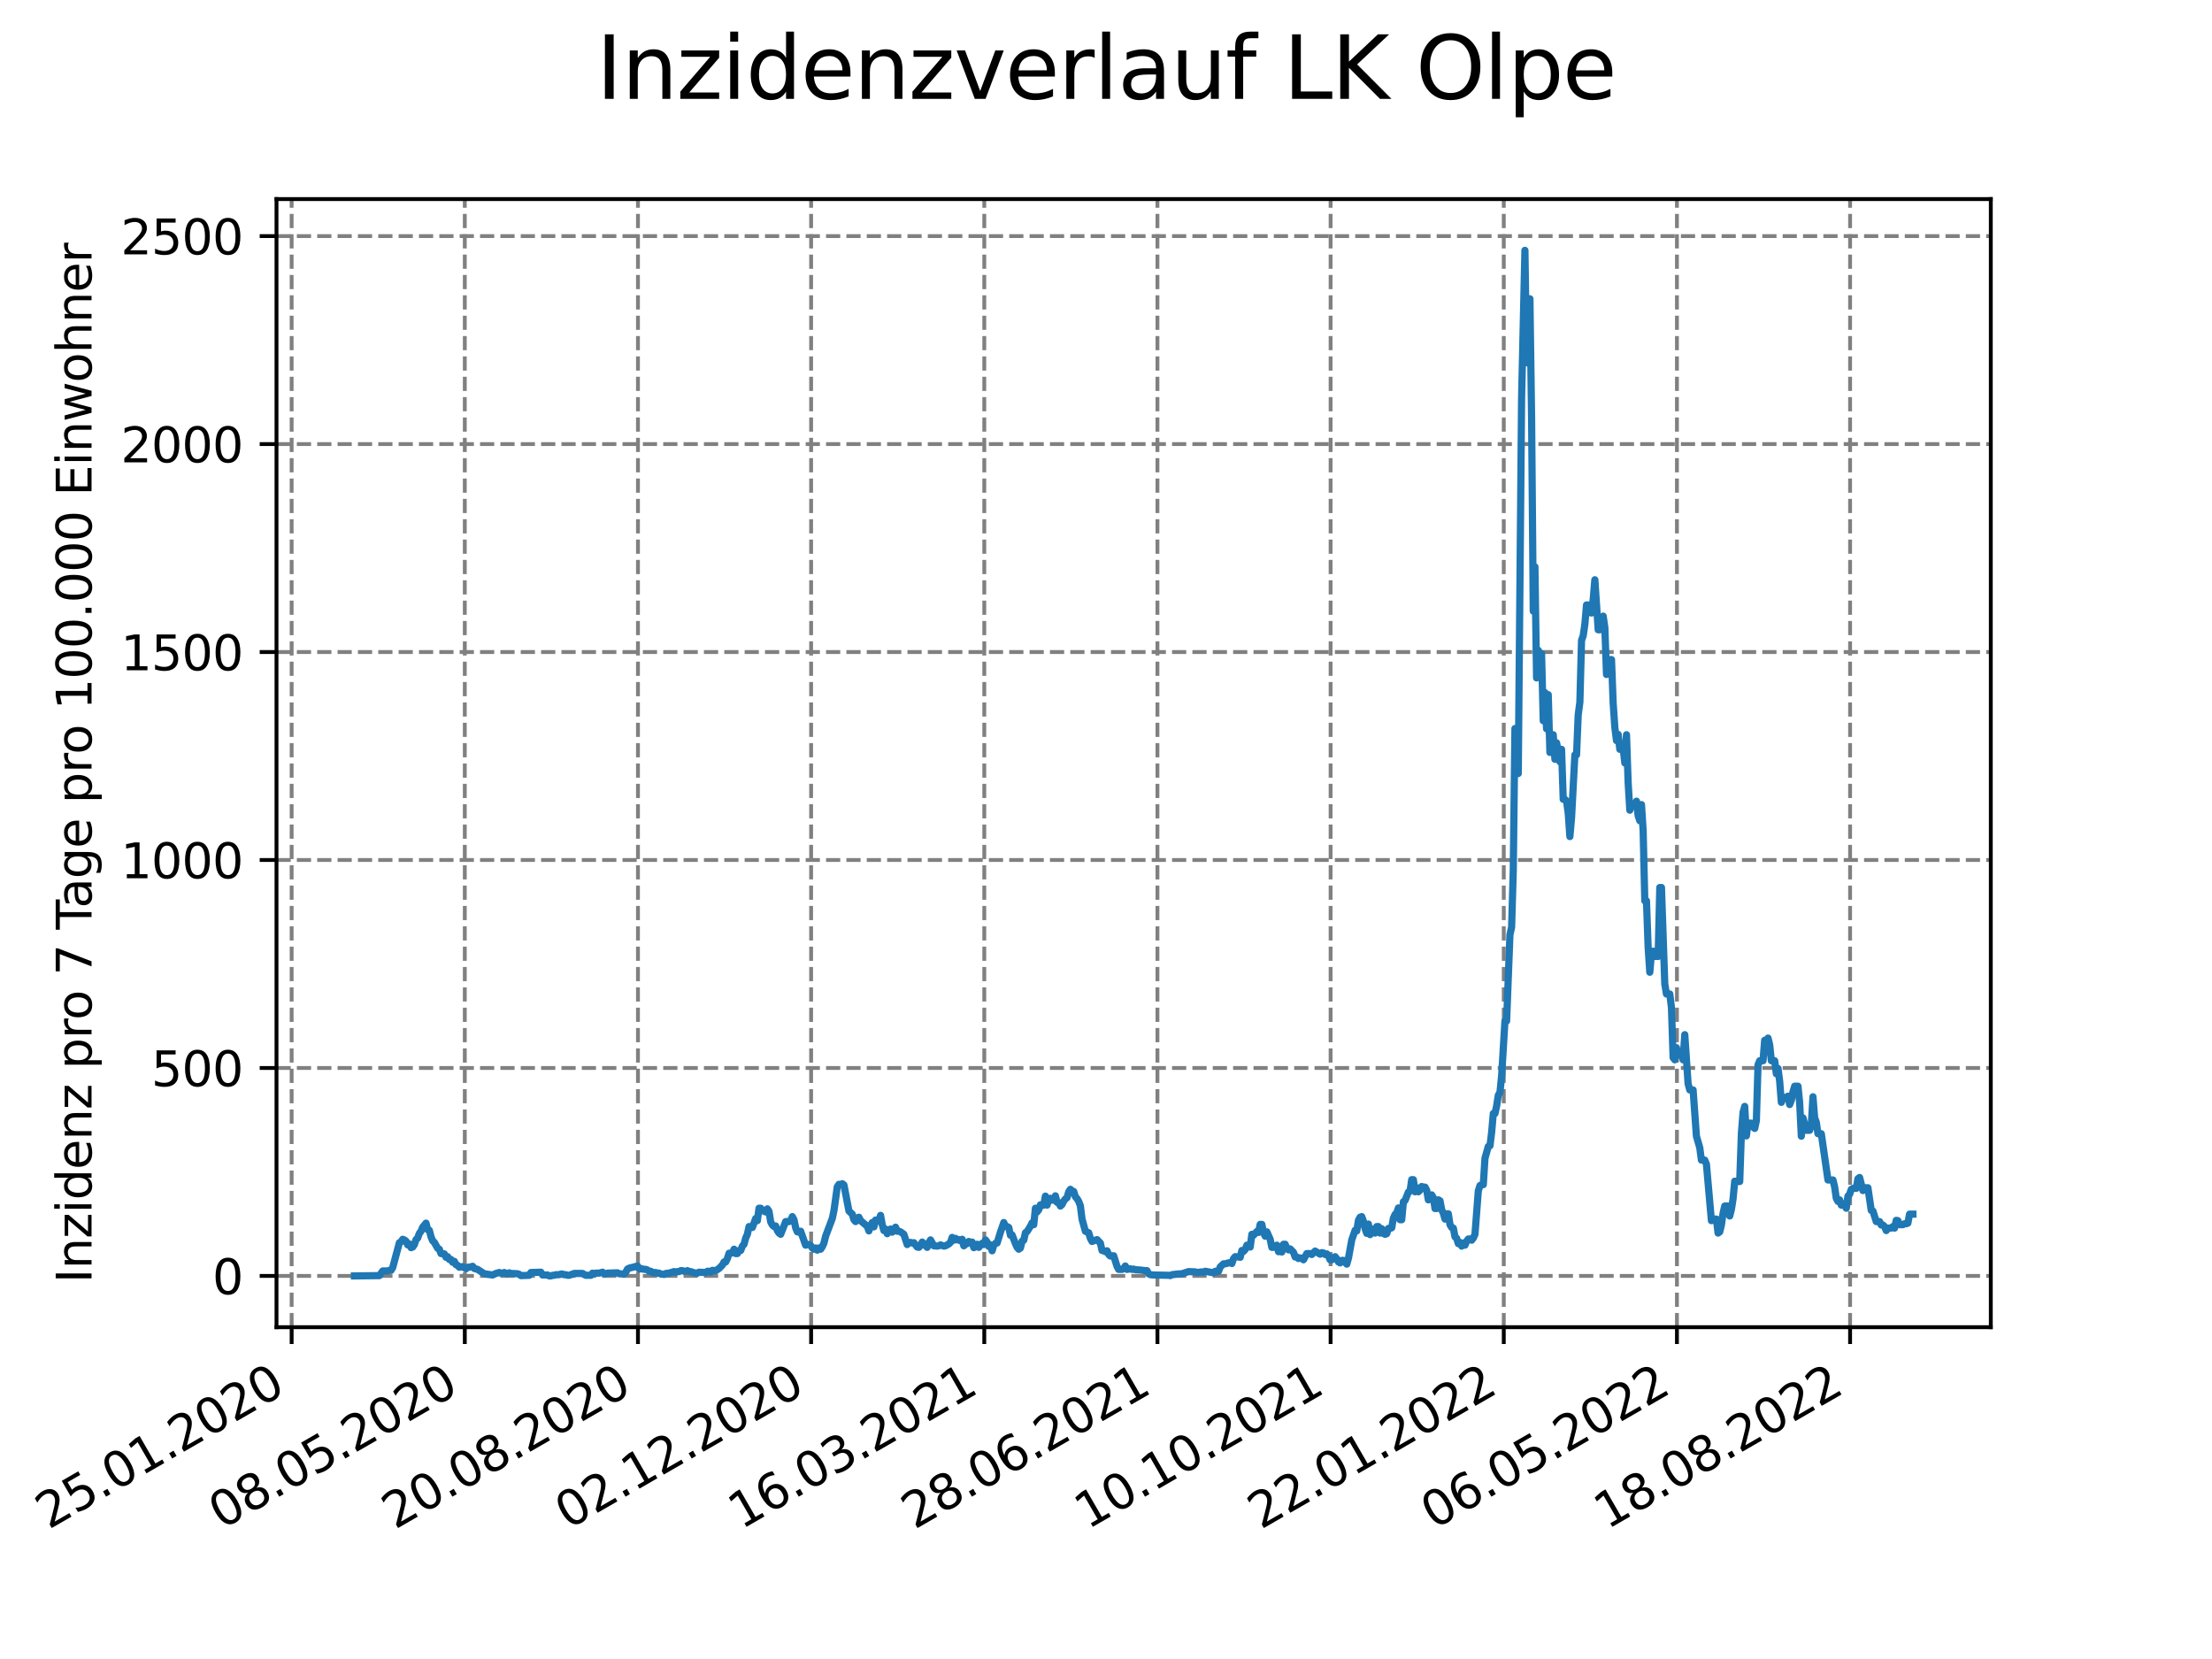 <?xml version="1.0" encoding="utf-8" standalone="no"?>
<!DOCTYPE svg PUBLIC "-//W3C//DTD SVG 1.1//EN"
  "http://www.w3.org/Graphics/SVG/1.1/DTD/svg11.dtd">
<svg xmlns:xlink="http://www.w3.org/1999/xlink" width="460.8pt" height="345.6pt" viewBox="0 0 460.8 345.6" xmlns="http://www.w3.org/2000/svg" version="1.1">
 <defs>
  <style type="text/css">*{stroke-linejoin: round; stroke-linecap: butt}</style>
 </defs>
 <g id="figure_1">
  <g id="patch_1">
   <path d="M 0 345.6 
L 460.8 345.6 
L 460.8 0 
L 0 0 
z
" style="fill: #ffffff"/>
  </g>
  <g id="axes_1">
   <g id="patch_2">
    <path d="M 57.6 276.48 
L 414.72 276.48 
L 414.72 41.472 
L 57.6 41.472 
z
" style="fill: #ffffff"/>
   </g>
   <g id="matplotlib.axis_1">
    <g id="xtick_1">
     <g id="line2d_1">
      <path d="M 60.753 276.48 
L 60.753 41.472 
" clip-path="url(#pa2694c75a3)" style="fill: none; stroke-dasharray: 2.96,1.28; stroke-dashoffset: 0; stroke: #808080; stroke-width: 0.8"/>
     </g>
     <g id="line2d_2">
      <defs>
       <path id="md5e80cd4c8" d="M 0 0 
L 0 3.5 
" style="stroke: #000000; stroke-width: 0.8"/>
      </defs>
      <g>
       <use xlink:href="#md5e80cd4c8" x="60.753" y="276.48" style="stroke: #000000; stroke-width: 0.8"/>
      </g>
     </g>
     <g id="text_1">
      <!-- 25.01.2020 -->
      <g transform="translate(10.128 318.689) rotate(-30) scale(0.1 -0.1)">
       <defs>
        <path id="DejaVuSans-32" d="M 1228 531 
L 3431 531 
L 3431 0 
L 469 0 
L 469 531 
Q 828 903 1448 1529 
Q 2069 2156 2228 2338 
Q 2531 2678 2651 2914 
Q 2772 3150 2772 3378 
Q 2772 3750 2511 3984 
Q 2250 4219 1831 4219 
Q 1534 4219 1204 4116 
Q 875 4013 500 3803 
L 500 4441 
Q 881 4594 1212 4672 
Q 1544 4750 1819 4750 
Q 2544 4750 2975 4387 
Q 3406 4025 3406 3419 
Q 3406 3131 3298 2873 
Q 3191 2616 2906 2266 
Q 2828 2175 2409 1742 
Q 1991 1309 1228 531 
z
" transform="scale(0.016)"/>
        <path id="DejaVuSans-35" d="M 691 4666 
L 3169 4666 
L 3169 4134 
L 1269 4134 
L 1269 2991 
Q 1406 3038 1543 3061 
Q 1681 3084 1819 3084 
Q 2600 3084 3056 2656 
Q 3513 2228 3513 1497 
Q 3513 744 3044 326 
Q 2575 -91 1722 -91 
Q 1428 -91 1123 -41 
Q 819 9 494 109 
L 494 744 
Q 775 591 1075 516 
Q 1375 441 1709 441 
Q 2250 441 2565 725 
Q 2881 1009 2881 1497 
Q 2881 1984 2565 2268 
Q 2250 2553 1709 2553 
Q 1456 2553 1204 2497 
Q 953 2441 691 2322 
L 691 4666 
z
" transform="scale(0.016)"/>
        <path id="DejaVuSans-2e" d="M 684 794 
L 1344 794 
L 1344 0 
L 684 0 
L 684 794 
z
" transform="scale(0.016)"/>
        <path id="DejaVuSans-30" d="M 2034 4250 
Q 1547 4250 1301 3770 
Q 1056 3291 1056 2328 
Q 1056 1369 1301 889 
Q 1547 409 2034 409 
Q 2525 409 2770 889 
Q 3016 1369 3016 2328 
Q 3016 3291 2770 3770 
Q 2525 4250 2034 4250 
z
M 2034 4750 
Q 2819 4750 3233 4129 
Q 3647 3509 3647 2328 
Q 3647 1150 3233 529 
Q 2819 -91 2034 -91 
Q 1250 -91 836 529 
Q 422 1150 422 2328 
Q 422 3509 836 4129 
Q 1250 4750 2034 4750 
z
" transform="scale(0.016)"/>
        <path id="DejaVuSans-31" d="M 794 531 
L 1825 531 
L 1825 4091 
L 703 3866 
L 703 4441 
L 1819 4666 
L 2450 4666 
L 2450 531 
L 3481 531 
L 3481 0 
L 794 0 
L 794 531 
z
" transform="scale(0.016)"/>
       </defs>
       <use xlink:href="#DejaVuSans-32"/>
       <use xlink:href="#DejaVuSans-35" x="63.623"/>
       <use xlink:href="#DejaVuSans-2e" x="127.246"/>
       <use xlink:href="#DejaVuSans-30" x="159.033"/>
       <use xlink:href="#DejaVuSans-31" x="222.656"/>
       <use xlink:href="#DejaVuSans-2e" x="286.279"/>
       <use xlink:href="#DejaVuSans-32" x="318.066"/>
       <use xlink:href="#DejaVuSans-30" x="381.689"/>
       <use xlink:href="#DejaVuSans-32" x="445.312"/>
       <use xlink:href="#DejaVuSans-30" x="508.936"/>
      </g>
     </g>
    </g>
    <g id="xtick_2">
     <g id="line2d_3">
      <path d="M 96.826 276.48 
L 96.826 41.472 
" clip-path="url(#pa2694c75a3)" style="fill: none; stroke-dasharray: 2.96,1.28; stroke-dashoffset: 0; stroke: #808080; stroke-width: 0.8"/>
     </g>
     <g id="line2d_4">
      <g>
       <use xlink:href="#md5e80cd4c8" x="96.826" y="276.48" style="stroke: #000000; stroke-width: 0.8"/>
      </g>
     </g>
     <g id="text_2">
      <!-- 08.05.2020 -->
      <g transform="translate(46.201 318.689) rotate(-30) scale(0.1 -0.1)">
       <defs>
        <path id="DejaVuSans-38" d="M 2034 2216 
Q 1584 2216 1326 1975 
Q 1069 1734 1069 1313 
Q 1069 891 1326 650 
Q 1584 409 2034 409 
Q 2484 409 2743 651 
Q 3003 894 3003 1313 
Q 3003 1734 2745 1975 
Q 2488 2216 2034 2216 
z
M 1403 2484 
Q 997 2584 770 2862 
Q 544 3141 544 3541 
Q 544 4100 942 4425 
Q 1341 4750 2034 4750 
Q 2731 4750 3128 4425 
Q 3525 4100 3525 3541 
Q 3525 3141 3298 2862 
Q 3072 2584 2669 2484 
Q 3125 2378 3379 2068 
Q 3634 1759 3634 1313 
Q 3634 634 3220 271 
Q 2806 -91 2034 -91 
Q 1263 -91 848 271 
Q 434 634 434 1313 
Q 434 1759 690 2068 
Q 947 2378 1403 2484 
z
M 1172 3481 
Q 1172 3119 1398 2916 
Q 1625 2713 2034 2713 
Q 2441 2713 2670 2916 
Q 2900 3119 2900 3481 
Q 2900 3844 2670 4047 
Q 2441 4250 2034 4250 
Q 1625 4250 1398 4047 
Q 1172 3844 1172 3481 
z
" transform="scale(0.016)"/>
       </defs>
       <use xlink:href="#DejaVuSans-30"/>
       <use xlink:href="#DejaVuSans-38" x="63.623"/>
       <use xlink:href="#DejaVuSans-2e" x="127.246"/>
       <use xlink:href="#DejaVuSans-30" x="159.033"/>
       <use xlink:href="#DejaVuSans-35" x="222.656"/>
       <use xlink:href="#DejaVuSans-2e" x="286.279"/>
       <use xlink:href="#DejaVuSans-32" x="318.066"/>
       <use xlink:href="#DejaVuSans-30" x="381.689"/>
       <use xlink:href="#DejaVuSans-32" x="445.312"/>
       <use xlink:href="#DejaVuSans-30" x="508.936"/>
      </g>
     </g>
    </g>
    <g id="xtick_3">
     <g id="line2d_5">
      <path d="M 132.899 276.48 
L 132.899 41.472 
" clip-path="url(#pa2694c75a3)" style="fill: none; stroke-dasharray: 2.96,1.28; stroke-dashoffset: 0; stroke: #808080; stroke-width: 0.8"/>
     </g>
     <g id="line2d_6">
      <g>
       <use xlink:href="#md5e80cd4c8" x="132.899" y="276.48" style="stroke: #000000; stroke-width: 0.8"/>
      </g>
     </g>
     <g id="text_3">
      <!-- 20.08.2020 -->
      <g transform="translate(82.274 318.689) rotate(-30) scale(0.1 -0.1)">
       <use xlink:href="#DejaVuSans-32"/>
       <use xlink:href="#DejaVuSans-30" x="63.623"/>
       <use xlink:href="#DejaVuSans-2e" x="127.246"/>
       <use xlink:href="#DejaVuSans-30" x="159.033"/>
       <use xlink:href="#DejaVuSans-38" x="222.656"/>
       <use xlink:href="#DejaVuSans-2e" x="286.279"/>
       <use xlink:href="#DejaVuSans-32" x="318.066"/>
       <use xlink:href="#DejaVuSans-30" x="381.689"/>
       <use xlink:href="#DejaVuSans-32" x="445.312"/>
       <use xlink:href="#DejaVuSans-30" x="508.936"/>
      </g>
     </g>
    </g>
    <g id="xtick_4">
     <g id="line2d_7">
      <path d="M 168.972 276.48 
L 168.972 41.472 
" clip-path="url(#pa2694c75a3)" style="fill: none; stroke-dasharray: 2.96,1.28; stroke-dashoffset: 0; stroke: #808080; stroke-width: 0.8"/>
     </g>
     <g id="line2d_8">
      <g>
       <use xlink:href="#md5e80cd4c8" x="168.972" y="276.48" style="stroke: #000000; stroke-width: 0.8"/>
      </g>
     </g>
     <g id="text_4">
      <!-- 02.12.2020 -->
      <g transform="translate(118.346 318.689) rotate(-30) scale(0.1 -0.1)">
       <use xlink:href="#DejaVuSans-30"/>
       <use xlink:href="#DejaVuSans-32" x="63.623"/>
       <use xlink:href="#DejaVuSans-2e" x="127.246"/>
       <use xlink:href="#DejaVuSans-31" x="159.033"/>
       <use xlink:href="#DejaVuSans-32" x="222.656"/>
       <use xlink:href="#DejaVuSans-2e" x="286.279"/>
       <use xlink:href="#DejaVuSans-32" x="318.066"/>
       <use xlink:href="#DejaVuSans-30" x="381.689"/>
       <use xlink:href="#DejaVuSans-32" x="445.312"/>
       <use xlink:href="#DejaVuSans-30" x="508.936"/>
      </g>
     </g>
    </g>
    <g id="xtick_5">
     <g id="line2d_9">
      <path d="M 205.044 276.48 
L 205.044 41.472 
" clip-path="url(#pa2694c75a3)" style="fill: none; stroke-dasharray: 2.96,1.28; stroke-dashoffset: 0; stroke: #808080; stroke-width: 0.8"/>
     </g>
     <g id="line2d_10">
      <g>
       <use xlink:href="#md5e80cd4c8" x="205.044" y="276.48" style="stroke: #000000; stroke-width: 0.8"/>
      </g>
     </g>
     <g id="text_5">
      <!-- 16.03.2021 -->
      <g transform="translate(154.419 318.689) rotate(-30) scale(0.1 -0.1)">
       <defs>
        <path id="DejaVuSans-36" d="M 2113 2584 
Q 1688 2584 1439 2293 
Q 1191 2003 1191 1497 
Q 1191 994 1439 701 
Q 1688 409 2113 409 
Q 2538 409 2786 701 
Q 3034 994 3034 1497 
Q 3034 2003 2786 2293 
Q 2538 2584 2113 2584 
z
M 3366 4563 
L 3366 3988 
Q 3128 4100 2886 4159 
Q 2644 4219 2406 4219 
Q 1781 4219 1451 3797 
Q 1122 3375 1075 2522 
Q 1259 2794 1537 2939 
Q 1816 3084 2150 3084 
Q 2853 3084 3261 2657 
Q 3669 2231 3669 1497 
Q 3669 778 3244 343 
Q 2819 -91 2113 -91 
Q 1303 -91 875 529 
Q 447 1150 447 2328 
Q 447 3434 972 4092 
Q 1497 4750 2381 4750 
Q 2619 4750 2861 4703 
Q 3103 4656 3366 4563 
z
" transform="scale(0.016)"/>
        <path id="DejaVuSans-33" d="M 2597 2516 
Q 3050 2419 3304 2112 
Q 3559 1806 3559 1356 
Q 3559 666 3084 287 
Q 2609 -91 1734 -91 
Q 1441 -91 1130 -33 
Q 819 25 488 141 
L 488 750 
Q 750 597 1062 519 
Q 1375 441 1716 441 
Q 2309 441 2620 675 
Q 2931 909 2931 1356 
Q 2931 1769 2642 2001 
Q 2353 2234 1838 2234 
L 1294 2234 
L 1294 2753 
L 1863 2753 
Q 2328 2753 2575 2939 
Q 2822 3125 2822 3475 
Q 2822 3834 2567 4026 
Q 2313 4219 1838 4219 
Q 1578 4219 1281 4162 
Q 984 4106 628 3988 
L 628 4550 
Q 988 4650 1302 4700 
Q 1616 4750 1894 4750 
Q 2613 4750 3031 4423 
Q 3450 4097 3450 3541 
Q 3450 3153 3228 2886 
Q 3006 2619 2597 2516 
z
" transform="scale(0.016)"/>
       </defs>
       <use xlink:href="#DejaVuSans-31"/>
       <use xlink:href="#DejaVuSans-36" x="63.623"/>
       <use xlink:href="#DejaVuSans-2e" x="127.246"/>
       <use xlink:href="#DejaVuSans-30" x="159.033"/>
       <use xlink:href="#DejaVuSans-33" x="222.656"/>
       <use xlink:href="#DejaVuSans-2e" x="286.279"/>
       <use xlink:href="#DejaVuSans-32" x="318.066"/>
       <use xlink:href="#DejaVuSans-30" x="381.689"/>
       <use xlink:href="#DejaVuSans-32" x="445.312"/>
       <use xlink:href="#DejaVuSans-31" x="508.936"/>
      </g>
     </g>
    </g>
    <g id="xtick_6">
     <g id="line2d_11">
      <path d="M 241.117 276.48 
L 241.117 41.472 
" clip-path="url(#pa2694c75a3)" style="fill: none; stroke-dasharray: 2.96,1.28; stroke-dashoffset: 0; stroke: #808080; stroke-width: 0.8"/>
     </g>
     <g id="line2d_12">
      <g>
       <use xlink:href="#md5e80cd4c8" x="241.117" y="276.48" style="stroke: #000000; stroke-width: 0.8"/>
      </g>
     </g>
     <g id="text_6">
      <!-- 28.06.2021 -->
      <g transform="translate(190.492 318.689) rotate(-30) scale(0.1 -0.1)">
       <use xlink:href="#DejaVuSans-32"/>
       <use xlink:href="#DejaVuSans-38" x="63.623"/>
       <use xlink:href="#DejaVuSans-2e" x="127.246"/>
       <use xlink:href="#DejaVuSans-30" x="159.033"/>
       <use xlink:href="#DejaVuSans-36" x="222.656"/>
       <use xlink:href="#DejaVuSans-2e" x="286.279"/>
       <use xlink:href="#DejaVuSans-32" x="318.066"/>
       <use xlink:href="#DejaVuSans-30" x="381.689"/>
       <use xlink:href="#DejaVuSans-32" x="445.312"/>
       <use xlink:href="#DejaVuSans-31" x="508.936"/>
      </g>
     </g>
    </g>
    <g id="xtick_7">
     <g id="line2d_13">
      <path d="M 277.19 276.48 
L 277.19 41.472 
" clip-path="url(#pa2694c75a3)" style="fill: none; stroke-dasharray: 2.96,1.28; stroke-dashoffset: 0; stroke: #808080; stroke-width: 0.8"/>
     </g>
     <g id="line2d_14">
      <g>
       <use xlink:href="#md5e80cd4c8" x="277.19" y="276.48" style="stroke: #000000; stroke-width: 0.8"/>
      </g>
     </g>
     <g id="text_7">
      <!-- 10.10.2021 -->
      <g transform="translate(226.565 318.689) rotate(-30) scale(0.1 -0.1)">
       <use xlink:href="#DejaVuSans-31"/>
       <use xlink:href="#DejaVuSans-30" x="63.623"/>
       <use xlink:href="#DejaVuSans-2e" x="127.246"/>
       <use xlink:href="#DejaVuSans-31" x="159.033"/>
       <use xlink:href="#DejaVuSans-30" x="222.656"/>
       <use xlink:href="#DejaVuSans-2e" x="286.279"/>
       <use xlink:href="#DejaVuSans-32" x="318.066"/>
       <use xlink:href="#DejaVuSans-30" x="381.689"/>
       <use xlink:href="#DejaVuSans-32" x="445.312"/>
       <use xlink:href="#DejaVuSans-31" x="508.936"/>
      </g>
     </g>
    </g>
    <g id="xtick_8">
     <g id="line2d_15">
      <path d="M 313.263 276.48 
L 313.263 41.472 
" clip-path="url(#pa2694c75a3)" style="fill: none; stroke-dasharray: 2.96,1.28; stroke-dashoffset: 0; stroke: #808080; stroke-width: 0.8"/>
     </g>
     <g id="line2d_16">
      <g>
       <use xlink:href="#md5e80cd4c8" x="313.263" y="276.48" style="stroke: #000000; stroke-width: 0.8"/>
      </g>
     </g>
     <g id="text_8">
      <!-- 22.01.2022 -->
      <g transform="translate(262.637 318.689) rotate(-30) scale(0.1 -0.1)">
       <use xlink:href="#DejaVuSans-32"/>
       <use xlink:href="#DejaVuSans-32" x="63.623"/>
       <use xlink:href="#DejaVuSans-2e" x="127.246"/>
       <use xlink:href="#DejaVuSans-30" x="159.033"/>
       <use xlink:href="#DejaVuSans-31" x="222.656"/>
       <use xlink:href="#DejaVuSans-2e" x="286.279"/>
       <use xlink:href="#DejaVuSans-32" x="318.066"/>
       <use xlink:href="#DejaVuSans-30" x="381.689"/>
       <use xlink:href="#DejaVuSans-32" x="445.312"/>
       <use xlink:href="#DejaVuSans-32" x="508.936"/>
      </g>
     </g>
    </g>
    <g id="xtick_9">
     <g id="line2d_17">
      <path d="M 349.335 276.48 
L 349.335 41.472 
" clip-path="url(#pa2694c75a3)" style="fill: none; stroke-dasharray: 2.96,1.28; stroke-dashoffset: 0; stroke: #808080; stroke-width: 0.8"/>
     </g>
     <g id="line2d_18">
      <g>
       <use xlink:href="#md5e80cd4c8" x="349.335" y="276.48" style="stroke: #000000; stroke-width: 0.8"/>
      </g>
     </g>
     <g id="text_9">
      <!-- 06.05.2022 -->
      <g transform="translate(298.71 318.689) rotate(-30) scale(0.1 -0.1)">
       <use xlink:href="#DejaVuSans-30"/>
       <use xlink:href="#DejaVuSans-36" x="63.623"/>
       <use xlink:href="#DejaVuSans-2e" x="127.246"/>
       <use xlink:href="#DejaVuSans-30" x="159.033"/>
       <use xlink:href="#DejaVuSans-35" x="222.656"/>
       <use xlink:href="#DejaVuSans-2e" x="286.279"/>
       <use xlink:href="#DejaVuSans-32" x="318.066"/>
       <use xlink:href="#DejaVuSans-30" x="381.689"/>
       <use xlink:href="#DejaVuSans-32" x="445.312"/>
       <use xlink:href="#DejaVuSans-32" x="508.936"/>
      </g>
     </g>
    </g>
    <g id="xtick_10">
     <g id="line2d_19">
      <path d="M 385.408 276.48 
L 385.408 41.472 
" clip-path="url(#pa2694c75a3)" style="fill: none; stroke-dasharray: 2.96,1.28; stroke-dashoffset: 0; stroke: #808080; stroke-width: 0.8"/>
     </g>
     <g id="line2d_20">
      <g>
       <use xlink:href="#md5e80cd4c8" x="385.408" y="276.48" style="stroke: #000000; stroke-width: 0.8"/>
      </g>
     </g>
     <g id="text_10">
      <!-- 18.08.2022 -->
      <g transform="translate(334.783 318.689) rotate(-30) scale(0.1 -0.1)">
       <use xlink:href="#DejaVuSans-31"/>
       <use xlink:href="#DejaVuSans-38" x="63.623"/>
       <use xlink:href="#DejaVuSans-2e" x="127.246"/>
       <use xlink:href="#DejaVuSans-30" x="159.033"/>
       <use xlink:href="#DejaVuSans-38" x="222.656"/>
       <use xlink:href="#DejaVuSans-2e" x="286.279"/>
       <use xlink:href="#DejaVuSans-32" x="318.066"/>
       <use xlink:href="#DejaVuSans-30" x="381.689"/>
       <use xlink:href="#DejaVuSans-32" x="445.312"/>
       <use xlink:href="#DejaVuSans-32" x="508.936"/>
      </g>
     </g>
    </g>
   </g>
   <g id="matplotlib.axis_2">
    <g id="ytick_1">
     <g id="line2d_21">
      <path d="M 57.6 265.798 
L 414.72 265.798 
" clip-path="url(#pa2694c75a3)" style="fill: none; stroke-dasharray: 2.96,1.28; stroke-dashoffset: 0; stroke: #808080; stroke-width: 0.8"/>
     </g>
     <g id="line2d_22">
      <defs>
       <path id="md81973fe88" d="M 0 0 
L -3.5 0 
" style="stroke: #000000; stroke-width: 0.8"/>
      </defs>
      <g>
       <use xlink:href="#md81973fe88" x="57.6" y="265.798" style="stroke: #000000; stroke-width: 0.8"/>
      </g>
     </g>
     <g id="text_11">
      <!-- 0 -->
      <g transform="translate(44.237 269.597) scale(0.1 -0.1)">
       <use xlink:href="#DejaVuSans-30"/>
      </g>
     </g>
    </g>
    <g id="ytick_2">
     <g id="line2d_23">
      <path d="M 57.6 222.476 
L 414.72 222.476 
" clip-path="url(#pa2694c75a3)" style="fill: none; stroke-dasharray: 2.96,1.28; stroke-dashoffset: 0; stroke: #808080; stroke-width: 0.8"/>
     </g>
     <g id="line2d_24">
      <g>
       <use xlink:href="#md81973fe88" x="57.6" y="222.476" style="stroke: #000000; stroke-width: 0.8"/>
      </g>
     </g>
     <g id="text_12">
      <!-- 500 -->
      <g transform="translate(31.512 226.275) scale(0.1 -0.1)">
       <use xlink:href="#DejaVuSans-35"/>
       <use xlink:href="#DejaVuSans-30" x="63.623"/>
       <use xlink:href="#DejaVuSans-30" x="127.246"/>
      </g>
     </g>
    </g>
    <g id="ytick_3">
     <g id="line2d_25">
      <path d="M 57.6 179.153 
L 414.72 179.153 
" clip-path="url(#pa2694c75a3)" style="fill: none; stroke-dasharray: 2.96,1.28; stroke-dashoffset: 0; stroke: #808080; stroke-width: 0.8"/>
     </g>
     <g id="line2d_26">
      <g>
       <use xlink:href="#md81973fe88" x="57.6" y="179.153" style="stroke: #000000; stroke-width: 0.8"/>
      </g>
     </g>
     <g id="text_13">
      <!-- 1000 -->
      <g transform="translate(25.15 182.953) scale(0.1 -0.1)">
       <use xlink:href="#DejaVuSans-31"/>
       <use xlink:href="#DejaVuSans-30" x="63.623"/>
       <use xlink:href="#DejaVuSans-30" x="127.246"/>
       <use xlink:href="#DejaVuSans-30" x="190.869"/>
      </g>
     </g>
    </g>
    <g id="ytick_4">
     <g id="line2d_27">
      <path d="M 57.6 135.831 
L 414.72 135.831 
" clip-path="url(#pa2694c75a3)" style="fill: none; stroke-dasharray: 2.96,1.28; stroke-dashoffset: 0; stroke: #808080; stroke-width: 0.8"/>
     </g>
     <g id="line2d_28">
      <g>
       <use xlink:href="#md81973fe88" x="57.6" y="135.831" style="stroke: #000000; stroke-width: 0.8"/>
      </g>
     </g>
     <g id="text_14">
      <!-- 1500 -->
      <g transform="translate(25.15 139.63) scale(0.1 -0.1)">
       <use xlink:href="#DejaVuSans-31"/>
       <use xlink:href="#DejaVuSans-35" x="63.623"/>
       <use xlink:href="#DejaVuSans-30" x="127.246"/>
       <use xlink:href="#DejaVuSans-30" x="190.869"/>
      </g>
     </g>
    </g>
    <g id="ytick_5">
     <g id="line2d_29">
      <path d="M 57.6 92.509 
L 414.72 92.509 
" clip-path="url(#pa2694c75a3)" style="fill: none; stroke-dasharray: 2.96,1.28; stroke-dashoffset: 0; stroke: #808080; stroke-width: 0.8"/>
     </g>
     <g id="line2d_30">
      <g>
       <use xlink:href="#md81973fe88" x="57.6" y="92.509" style="stroke: #000000; stroke-width: 0.8"/>
      </g>
     </g>
     <g id="text_15">
      <!-- 2000 -->
      <g transform="translate(25.15 96.308) scale(0.1 -0.1)">
       <use xlink:href="#DejaVuSans-32"/>
       <use xlink:href="#DejaVuSans-30" x="63.623"/>
       <use xlink:href="#DejaVuSans-30" x="127.246"/>
       <use xlink:href="#DejaVuSans-30" x="190.869"/>
      </g>
     </g>
    </g>
    <g id="ytick_6">
     <g id="line2d_31">
      <path d="M 57.6 49.187 
L 414.72 49.187 
" clip-path="url(#pa2694c75a3)" style="fill: none; stroke-dasharray: 2.96,1.28; stroke-dashoffset: 0; stroke: #808080; stroke-width: 0.8"/>
     </g>
     <g id="line2d_32">
      <g>
       <use xlink:href="#md81973fe88" x="57.6" y="49.187" style="stroke: #000000; stroke-width: 0.8"/>
      </g>
     </g>
     <g id="text_16">
      <!-- 2500 -->
      <g transform="translate(25.15 52.986) scale(0.1 -0.1)">
       <use xlink:href="#DejaVuSans-32"/>
       <use xlink:href="#DejaVuSans-35" x="63.623"/>
       <use xlink:href="#DejaVuSans-30" x="127.246"/>
       <use xlink:href="#DejaVuSans-30" x="190.869"/>
      </g>
     </g>
    </g>
    <g id="text_17">
     <!-- Inzidenz pro 7 Tage pro 100.000 Einwohner -->
     <g transform="translate(19.07 267.301) rotate(-90) scale(0.1 -0.1)">
      <defs>
       <path id="DejaVuSans-49" d="M 628 4666 
L 1259 4666 
L 1259 0 
L 628 0 
L 628 4666 
z
" transform="scale(0.016)"/>
       <path id="DejaVuSans-6e" d="M 3513 2113 
L 3513 0 
L 2938 0 
L 2938 2094 
Q 2938 2591 2744 2837 
Q 2550 3084 2163 3084 
Q 1697 3084 1428 2787 
Q 1159 2491 1159 1978 
L 1159 0 
L 581 0 
L 581 3500 
L 1159 3500 
L 1159 2956 
Q 1366 3272 1645 3428 
Q 1925 3584 2291 3584 
Q 2894 3584 3203 3211 
Q 3513 2838 3513 2113 
z
" transform="scale(0.016)"/>
       <path id="DejaVuSans-7a" d="M 353 3500 
L 3084 3500 
L 3084 2975 
L 922 459 
L 3084 459 
L 3084 0 
L 275 0 
L 275 525 
L 2438 3041 
L 353 3041 
L 353 3500 
z
" transform="scale(0.016)"/>
       <path id="DejaVuSans-69" d="M 603 3500 
L 1178 3500 
L 1178 0 
L 603 0 
L 603 3500 
z
M 603 4863 
L 1178 4863 
L 1178 4134 
L 603 4134 
L 603 4863 
z
" transform="scale(0.016)"/>
       <path id="DejaVuSans-64" d="M 2906 2969 
L 2906 4863 
L 3481 4863 
L 3481 0 
L 2906 0 
L 2906 525 
Q 2725 213 2448 61 
Q 2172 -91 1784 -91 
Q 1150 -91 751 415 
Q 353 922 353 1747 
Q 353 2572 751 3078 
Q 1150 3584 1784 3584 
Q 2172 3584 2448 3432 
Q 2725 3281 2906 2969 
z
M 947 1747 
Q 947 1113 1208 752 
Q 1469 391 1925 391 
Q 2381 391 2643 752 
Q 2906 1113 2906 1747 
Q 2906 2381 2643 2742 
Q 2381 3103 1925 3103 
Q 1469 3103 1208 2742 
Q 947 2381 947 1747 
z
" transform="scale(0.016)"/>
       <path id="DejaVuSans-65" d="M 3597 1894 
L 3597 1613 
L 953 1613 
Q 991 1019 1311 708 
Q 1631 397 2203 397 
Q 2534 397 2845 478 
Q 3156 559 3463 722 
L 3463 178 
Q 3153 47 2828 -22 
Q 2503 -91 2169 -91 
Q 1331 -91 842 396 
Q 353 884 353 1716 
Q 353 2575 817 3079 
Q 1281 3584 2069 3584 
Q 2775 3584 3186 3129 
Q 3597 2675 3597 1894 
z
M 3022 2063 
Q 3016 2534 2758 2815 
Q 2500 3097 2075 3097 
Q 1594 3097 1305 2825 
Q 1016 2553 972 2059 
L 3022 2063 
z
" transform="scale(0.016)"/>
       <path id="DejaVuSans-20" transform="scale(0.016)"/>
       <path id="DejaVuSans-70" d="M 1159 525 
L 1159 -1331 
L 581 -1331 
L 581 3500 
L 1159 3500 
L 1159 2969 
Q 1341 3281 1617 3432 
Q 1894 3584 2278 3584 
Q 2916 3584 3314 3078 
Q 3713 2572 3713 1747 
Q 3713 922 3314 415 
Q 2916 -91 2278 -91 
Q 1894 -91 1617 61 
Q 1341 213 1159 525 
z
M 3116 1747 
Q 3116 2381 2855 2742 
Q 2594 3103 2138 3103 
Q 1681 3103 1420 2742 
Q 1159 2381 1159 1747 
Q 1159 1113 1420 752 
Q 1681 391 2138 391 
Q 2594 391 2855 752 
Q 3116 1113 3116 1747 
z
" transform="scale(0.016)"/>
       <path id="DejaVuSans-72" d="M 2631 2963 
Q 2534 3019 2420 3045 
Q 2306 3072 2169 3072 
Q 1681 3072 1420 2755 
Q 1159 2438 1159 1844 
L 1159 0 
L 581 0 
L 581 3500 
L 1159 3500 
L 1159 2956 
Q 1341 3275 1631 3429 
Q 1922 3584 2338 3584 
Q 2397 3584 2469 3576 
Q 2541 3569 2628 3553 
L 2631 2963 
z
" transform="scale(0.016)"/>
       <path id="DejaVuSans-6f" d="M 1959 3097 
Q 1497 3097 1228 2736 
Q 959 2375 959 1747 
Q 959 1119 1226 758 
Q 1494 397 1959 397 
Q 2419 397 2687 759 
Q 2956 1122 2956 1747 
Q 2956 2369 2687 2733 
Q 2419 3097 1959 3097 
z
M 1959 3584 
Q 2709 3584 3137 3096 
Q 3566 2609 3566 1747 
Q 3566 888 3137 398 
Q 2709 -91 1959 -91 
Q 1206 -91 779 398 
Q 353 888 353 1747 
Q 353 2609 779 3096 
Q 1206 3584 1959 3584 
z
" transform="scale(0.016)"/>
       <path id="DejaVuSans-37" d="M 525 4666 
L 3525 4666 
L 3525 4397 
L 1831 0 
L 1172 0 
L 2766 4134 
L 525 4134 
L 525 4666 
z
" transform="scale(0.016)"/>
       <path id="DejaVuSans-54" d="M -19 4666 
L 3928 4666 
L 3928 4134 
L 2272 4134 
L 2272 0 
L 1638 0 
L 1638 4134 
L -19 4134 
L -19 4666 
z
" transform="scale(0.016)"/>
       <path id="DejaVuSans-61" d="M 2194 1759 
Q 1497 1759 1228 1600 
Q 959 1441 959 1056 
Q 959 750 1161 570 
Q 1363 391 1709 391 
Q 2188 391 2477 730 
Q 2766 1069 2766 1631 
L 2766 1759 
L 2194 1759 
z
M 3341 1997 
L 3341 0 
L 2766 0 
L 2766 531 
Q 2569 213 2275 61 
Q 1981 -91 1556 -91 
Q 1019 -91 701 211 
Q 384 513 384 1019 
Q 384 1609 779 1909 
Q 1175 2209 1959 2209 
L 2766 2209 
L 2766 2266 
Q 2766 2663 2505 2880 
Q 2244 3097 1772 3097 
Q 1472 3097 1187 3025 
Q 903 2953 641 2809 
L 641 3341 
Q 956 3463 1253 3523 
Q 1550 3584 1831 3584 
Q 2591 3584 2966 3190 
Q 3341 2797 3341 1997 
z
" transform="scale(0.016)"/>
       <path id="DejaVuSans-67" d="M 2906 1791 
Q 2906 2416 2648 2759 
Q 2391 3103 1925 3103 
Q 1463 3103 1205 2759 
Q 947 2416 947 1791 
Q 947 1169 1205 825 
Q 1463 481 1925 481 
Q 2391 481 2648 825 
Q 2906 1169 2906 1791 
z
M 3481 434 
Q 3481 -459 3084 -895 
Q 2688 -1331 1869 -1331 
Q 1566 -1331 1297 -1286 
Q 1028 -1241 775 -1147 
L 775 -588 
Q 1028 -725 1275 -790 
Q 1522 -856 1778 -856 
Q 2344 -856 2625 -561 
Q 2906 -266 2906 331 
L 2906 616 
Q 2728 306 2450 153 
Q 2172 0 1784 0 
Q 1141 0 747 490 
Q 353 981 353 1791 
Q 353 2603 747 3093 
Q 1141 3584 1784 3584 
Q 2172 3584 2450 3431 
Q 2728 3278 2906 2969 
L 2906 3500 
L 3481 3500 
L 3481 434 
z
" transform="scale(0.016)"/>
       <path id="DejaVuSans-45" d="M 628 4666 
L 3578 4666 
L 3578 4134 
L 1259 4134 
L 1259 2753 
L 3481 2753 
L 3481 2222 
L 1259 2222 
L 1259 531 
L 3634 531 
L 3634 0 
L 628 0 
L 628 4666 
z
" transform="scale(0.016)"/>
       <path id="DejaVuSans-77" d="M 269 3500 
L 844 3500 
L 1563 769 
L 2278 3500 
L 2956 3500 
L 3675 769 
L 4391 3500 
L 4966 3500 
L 4050 0 
L 3372 0 
L 2619 2869 
L 1863 0 
L 1184 0 
L 269 3500 
z
" transform="scale(0.016)"/>
       <path id="DejaVuSans-68" d="M 3513 2113 
L 3513 0 
L 2938 0 
L 2938 2094 
Q 2938 2591 2744 2837 
Q 2550 3084 2163 3084 
Q 1697 3084 1428 2787 
Q 1159 2491 1159 1978 
L 1159 0 
L 581 0 
L 581 4863 
L 1159 4863 
L 1159 2956 
Q 1366 3272 1645 3428 
Q 1925 3584 2291 3584 
Q 2894 3584 3203 3211 
Q 3513 2838 3513 2113 
z
" transform="scale(0.016)"/>
      </defs>
      <use xlink:href="#DejaVuSans-49"/>
      <use xlink:href="#DejaVuSans-6e" x="29.492"/>
      <use xlink:href="#DejaVuSans-7a" x="92.871"/>
      <use xlink:href="#DejaVuSans-69" x="145.361"/>
      <use xlink:href="#DejaVuSans-64" x="173.145"/>
      <use xlink:href="#DejaVuSans-65" x="236.621"/>
      <use xlink:href="#DejaVuSans-6e" x="298.145"/>
      <use xlink:href="#DejaVuSans-7a" x="361.523"/>
      <use xlink:href="#DejaVuSans-20" x="414.014"/>
      <use xlink:href="#DejaVuSans-70" x="445.801"/>
      <use xlink:href="#DejaVuSans-72" x="509.277"/>
      <use xlink:href="#DejaVuSans-6f" x="548.141"/>
      <use xlink:href="#DejaVuSans-20" x="609.322"/>
      <use xlink:href="#DejaVuSans-37" x="641.109"/>
      <use xlink:href="#DejaVuSans-20" x="704.732"/>
      <use xlink:href="#DejaVuSans-54" x="736.52"/>
      <use xlink:href="#DejaVuSans-61" x="781.104"/>
      <use xlink:href="#DejaVuSans-67" x="842.383"/>
      <use xlink:href="#DejaVuSans-65" x="905.859"/>
      <use xlink:href="#DejaVuSans-20" x="967.383"/>
      <use xlink:href="#DejaVuSans-70" x="999.17"/>
      <use xlink:href="#DejaVuSans-72" x="1062.646"/>
      <use xlink:href="#DejaVuSans-6f" x="1101.51"/>
      <use xlink:href="#DejaVuSans-20" x="1162.691"/>
      <use xlink:href="#DejaVuSans-31" x="1194.479"/>
      <use xlink:href="#DejaVuSans-30" x="1258.102"/>
      <use xlink:href="#DejaVuSans-30" x="1321.725"/>
      <use xlink:href="#DejaVuSans-2e" x="1385.348"/>
      <use xlink:href="#DejaVuSans-30" x="1417.135"/>
      <use xlink:href="#DejaVuSans-30" x="1480.758"/>
      <use xlink:href="#DejaVuSans-30" x="1544.381"/>
      <use xlink:href="#DejaVuSans-20" x="1608.004"/>
      <use xlink:href="#DejaVuSans-45" x="1639.791"/>
      <use xlink:href="#DejaVuSans-69" x="1702.975"/>
      <use xlink:href="#DejaVuSans-6e" x="1730.758"/>
      <use xlink:href="#DejaVuSans-77" x="1794.137"/>
      <use xlink:href="#DejaVuSans-6f" x="1875.924"/>
      <use xlink:href="#DejaVuSans-68" x="1937.105"/>
      <use xlink:href="#DejaVuSans-6e" x="2000.484"/>
      <use xlink:href="#DejaVuSans-65" x="2063.863"/>
      <use xlink:href="#DejaVuSans-72" x="2125.387"/>
     </g>
    </g>
   </g>
   <g id="line2d_33">
    <path d="M 73.833 265.798 
L 79.036 265.733 
L 79.729 264.763 
L 80.77 264.763 
L 81.117 264.634 
L 81.463 264.634 
L 81.81 264.051 
L 82.851 260.171 
L 83.198 258.877 
L 83.545 258.683 
L 83.891 258.165 
L 84.238 258.295 
L 84.585 258.553 
L 84.932 259.33 
L 85.279 259.136 
L 85.626 259.912 
L 85.973 259.782 
L 86.319 259.265 
L 86.666 258.23 
L 87.013 257.907 
L 87.36 256.936 
L 87.707 256.484 
L 88.054 255.643 
L 88.747 254.802 
L 89.094 256.16 
L 89.441 256.29 
L 89.788 257.648 
L 90.135 258.489 
L 90.482 258.812 
L 91.175 260.041 
L 91.522 260.235 
L 91.869 261.141 
L 92.563 261.205 
L 92.91 261.917 
L 93.257 261.788 
L 93.603 262.37 
L 93.95 262.37 
L 94.297 262.952 
L 94.644 262.758 
L 94.991 263.469 
L 95.338 263.599 
L 95.684 263.987 
L 96.378 263.857 
L 97.072 264.31 
L 97.419 263.987 
L 97.766 263.987 
L 98.459 263.793 
L 98.806 264.245 
L 99.5 264.44 
L 100.887 265.345 
L 102.622 265.604 
L 103.315 265.28 
L 104.009 265.086 
L 104.356 265.216 
L 104.703 265.216 
L 105.05 265.086 
L 105.396 265.28 
L 105.743 265.345 
L 106.09 265.151 
L 106.437 265.28 
L 107.824 265.345 
L 108.171 265.474 
L 108.518 265.733 
L 110.252 265.668 
L 110.599 265.086 
L 112.68 265.022 
L 113.027 265.604 
L 114.068 265.604 
L 114.415 265.798 
L 114.761 265.798 
L 115.108 265.668 
L 115.455 265.668 
L 115.802 265.539 
L 116.496 265.539 
L 116.843 265.41 
L 117.189 265.41 
L 117.536 265.539 
L 117.883 265.539 
L 118.23 265.668 
L 118.577 265.668 
L 119.617 265.28 
L 121.352 265.28 
L 122.045 265.668 
L 123.086 265.668 
L 123.433 265.216 
L 123.78 265.345 
L 124.126 265.216 
L 124.82 265.216 
L 125.514 265.022 
L 125.861 265.345 
L 126.208 265.345 
L 126.554 265.216 
L 128.636 265.151 
L 128.982 265.345 
L 130.023 265.41 
L 130.37 265.022 
L 130.717 264.375 
L 131.063 264.181 
L 132.104 263.922 
L 132.798 263.728 
L 133.145 264.375 
L 133.491 264.245 
L 133.838 264.375 
L 134.532 264.44 
L 134.879 264.569 
L 135.226 264.828 
L 135.573 264.828 
L 135.919 265.086 
L 136.613 265.086 
L 136.96 265.216 
L 137.307 265.216 
L 137.654 265.41 
L 138.347 265.474 
L 138.694 265.28 
L 139.388 265.216 
L 140.429 264.892 
L 140.775 265.022 
L 141.122 264.892 
L 141.469 264.892 
L 141.816 264.698 
L 142.163 264.698 
L 142.51 264.828 
L 142.857 264.828 
L 143.203 264.698 
L 143.55 264.892 
L 143.897 264.892 
L 144.591 265.151 
L 145.284 265.216 
L 145.631 265.022 
L 147.019 265.086 
L 147.366 264.828 
L 147.712 264.828 
L 148.059 265.022 
L 148.406 264.634 
L 149.1 264.698 
L 149.794 264.245 
L 150.487 263.534 
L 150.834 262.887 
L 151.181 262.887 
L 151.528 262.176 
L 151.875 261.076 
L 152.568 261.011 
L 152.915 260.235 
L 153.262 261.141 
L 153.609 261.141 
L 153.956 260.494 
L 154.303 260.494 
L 154.65 259.588 
L 154.996 259.2 
L 155.343 257.907 
L 155.69 257.13 
L 156.037 255.513 
L 156.731 255.707 
L 157.424 253.832 
L 157.771 254.284 
L 158.118 251.697 
L 158.465 251.697 
L 158.812 252.15 
L 159.505 252.473 
L 159.852 251.827 
L 160.199 252.344 
L 160.546 254.543 
L 160.893 255.19 
L 161.24 255.513 
L 161.587 255.384 
L 161.933 256.354 
L 162.28 256.872 
L 162.627 257.13 
L 163.668 254.479 
L 164.361 254.479 
L 164.708 254.284 
L 165.055 253.444 
L 165.402 254.09 
L 165.749 255.772 
L 166.096 256.613 
L 166.443 256.678 
L 166.789 256.484 
L 167.83 259.394 
L 168.177 259.265 
L 168.524 259.265 
L 168.87 259.459 
L 169.217 259.976 
L 169.564 260.235 
L 169.911 259.976 
L 170.258 260.429 
L 170.605 259.976 
L 170.952 260.235 
L 171.298 259.718 
L 171.645 258.942 
L 171.992 257.519 
L 173.38 253.832 
L 173.726 252.215 
L 174.42 247.234 
L 174.767 246.717 
L 175.114 246.781 
L 175.461 246.587 
L 175.808 246.846 
L 176.848 252.279 
L 177.542 252.926 
L 177.889 254.09 
L 178.236 254.479 
L 178.582 253.702 
L 178.929 253.573 
L 179.276 254.284 
L 180.663 255.449 
L 181.01 256.419 
L 181.357 255.319 
L 181.704 254.673 
L 182.051 255.578 
L 182.398 254.155 
L 182.745 254.349 
L 183.091 254.349 
L 183.438 253.185 
L 183.785 255.125 
L 184.132 256.354 
L 184.479 256.031 
L 184.826 257.001 
L 185.519 256.031 
L 185.866 256.678 
L 186.56 255.643 
L 186.907 256.484 
L 187.254 256.484 
L 187.601 256.613 
L 188.294 257.13 
L 188.988 259.265 
L 189.335 258.877 
L 189.682 258.812 
L 190.029 258.942 
L 190.375 258.877 
L 191.069 259.782 
L 191.416 259.847 
L 191.763 259.459 
L 192.11 258.748 
L 193.15 259.847 
L 193.497 258.877 
L 193.844 258.295 
L 194.538 259.524 
L 195.231 259.588 
L 195.578 259.524 
L 195.925 259.33 
L 196.619 259.588 
L 196.966 259.524 
L 197.659 259.136 
L 198.006 258.812 
L 198.353 257.777 
L 198.7 258.359 
L 199.047 257.971 
L 199.394 258.295 
L 199.74 258.23 
L 200.087 258.489 
L 200.434 258.165 
L 200.781 259.524 
L 201.128 259.2 
L 201.475 259.071 
L 201.822 258.618 
L 202.168 258.877 
L 202.515 258.748 
L 202.862 259.912 
L 203.209 259.718 
L 203.556 259.2 
L 203.903 259.847 
L 204.596 259.006 
L 204.943 259.265 
L 205.29 258.295 
L 205.637 258.748 
L 205.984 259.653 
L 206.331 259.33 
L 206.677 260.559 
L 207.024 259.394 
L 207.371 259.006 
L 207.718 258.942 
L 208.412 256.678 
L 209.105 254.673 
L 209.452 255.449 
L 209.799 255.513 
L 210.146 255.707 
L 210.493 257.325 
L 210.84 257.26 
L 211.533 259.071 
L 211.88 259.847 
L 212.227 260.235 
L 212.574 259.976 
L 212.921 258.553 
L 213.268 258.359 
L 213.615 256.807 
L 213.961 256.548 
L 214.655 255.449 
L 215.002 254.737 
L 215.349 255.125 
L 215.696 251.697 
L 216.043 252.473 
L 216.389 252.021 
L 216.736 250.986 
L 217.083 251.115 
L 217.43 251.05 
L 217.777 249.175 
L 218.124 251.05 
L 218.47 249.821 
L 218.817 249.627 
L 219.164 250.015 
L 219.511 250.015 
L 219.858 249.11 
L 220.205 250.468 
L 220.552 250.533 
L 220.898 251.244 
L 221.245 250.921 
L 221.592 250.21 
L 221.939 249.757 
L 222.286 249.498 
L 222.633 248.269 
L 222.98 247.752 
L 223.326 248.075 
L 223.673 248.204 
L 224.02 249.304 
L 224.367 249.692 
L 224.714 250.274 
L 225.061 251.18 
L 225.408 253.961 
L 226.101 256.484 
L 226.795 256.807 
L 227.142 257.971 
L 227.489 258.618 
L 228.529 258.23 
L 229.223 258.942 
L 229.57 260.494 
L 229.917 260.559 
L 230.263 260.753 
L 230.61 260.559 
L 230.957 261.335 
L 231.304 261.658 
L 231.998 261.594 
L 232.691 263.793 
L 233.038 264.44 
L 233.732 264.44 
L 234.079 264.245 
L 234.426 263.728 
L 234.773 264.44 
L 235.466 264.31 
L 235.813 264.44 
L 236.16 264.375 
L 236.507 264.504 
L 237.547 264.569 
L 238.588 264.698 
L 238.935 264.698 
L 239.282 265.345 
L 239.629 265.539 
L 240.322 265.604 
L 243.444 265.668 
L 243.791 265.733 
L 244.138 265.539 
L 245.178 265.41 
L 246.219 265.345 
L 247.606 264.892 
L 248.994 264.957 
L 249.34 265.086 
L 250.381 264.957 
L 250.728 265.022 
L 251.075 264.828 
L 252.809 265.151 
L 253.156 264.828 
L 253.503 264.957 
L 253.85 264.828 
L 254.196 263.922 
L 254.89 263.275 
L 255.237 263.275 
L 255.931 263.081 
L 256.277 263.017 
L 256.624 263.211 
L 256.971 262.176 
L 257.318 261.788 
L 258.012 261.852 
L 258.359 261.917 
L 258.705 260.494 
L 259.052 260.688 
L 259.399 260.3 
L 259.746 259.394 
L 260.093 259.394 
L 260.44 259.782 
L 260.787 257.13 
L 261.133 257.325 
L 261.827 256.548 
L 262.174 256.742 
L 262.521 255.061 
L 262.868 255.061 
L 263.215 256.807 
L 263.561 257.519 
L 263.908 256.613 
L 264.602 258.165 
L 264.949 259.847 
L 265.296 259.847 
L 265.989 259.394 
L 266.336 260.753 
L 266.683 260.688 
L 267.03 260.817 
L 267.377 259.2 
L 267.724 259.2 
L 268.07 260.041 
L 268.417 260.365 
L 268.764 260.171 
L 269.458 260.882 
L 269.805 261.852 
L 270.152 261.852 
L 270.498 262.176 
L 270.845 262.046 
L 271.192 262.111 
L 271.539 262.434 
L 272.233 261.141 
L 272.926 261.141 
L 273.273 261.335 
L 273.967 260.623 
L 275.008 261.27 
L 275.354 260.947 
L 275.701 261.011 
L 276.048 261.335 
L 276.395 261.205 
L 276.742 261.658 
L 277.089 262.434 
L 277.436 262.434 
L 278.129 261.788 
L 278.476 262.24 
L 278.823 262.887 
L 279.17 263.081 
L 279.517 262.564 
L 279.863 262.564 
L 280.557 263.34 
L 280.904 262.111 
L 281.598 258.295 
L 282.291 256.29 
L 282.638 256.419 
L 282.985 254.22 
L 283.332 253.573 
L 283.679 253.444 
L 284.026 254.414 
L 284.373 255.966 
L 284.719 256.936 
L 285.066 254.996 
L 285.413 257.195 
L 285.76 256.031 
L 286.107 256.742 
L 286.454 256.872 
L 286.801 255.513 
L 287.147 255.513 
L 287.494 256.872 
L 287.841 255.966 
L 288.188 256.936 
L 288.535 257.13 
L 288.882 257.001 
L 289.229 255.902 
L 289.575 255.902 
L 289.922 255.772 
L 290.269 253.767 
L 290.616 252.991 
L 290.963 252.667 
L 291.31 251.633 
L 291.657 254.09 
L 292.003 254.09 
L 292.35 250.339 
L 292.697 250.08 
L 293.391 248.334 
L 293.738 248.14 
L 294.084 245.746 
L 294.431 245.746 
L 294.778 248.269 
L 295.125 247.428 
L 295.472 248.269 
L 295.819 247.946 
L 296.166 247.169 
L 296.512 247.299 
L 296.859 247.299 
L 297.206 247.946 
L 297.553 249.951 
L 297.9 249.045 
L 298.247 248.916 
L 298.594 249.498 
L 298.94 251.762 
L 299.287 251.762 
L 299.634 249.951 
L 299.981 250.145 
L 300.328 252.021 
L 300.675 252.732 
L 301.022 253.961 
L 301.368 252.861 
L 301.715 252.861 
L 302.062 255.125 
L 302.409 255.707 
L 302.756 255.837 
L 303.103 257.648 
L 303.45 257.971 
L 303.796 259.071 
L 304.143 258.812 
L 304.49 259.588 
L 304.837 258.942 
L 305.184 259.394 
L 305.531 258.553 
L 305.877 258.101 
L 306.224 258.101 
L 306.571 258.359 
L 306.918 257.907 
L 307.265 257.13 
L 307.959 248.075 
L 308.305 246.975 
L 308.652 246.781 
L 308.999 246.781 
L 309.346 241.283 
L 310.04 238.826 
L 310.387 238.696 
L 310.733 235.915 
L 311.08 231.969 
L 311.427 231.969 
L 311.774 230.417 
L 312.121 228.153 
L 312.468 227.571 
L 312.815 224.143 
L 313.508 212.694 
L 313.855 212.694 
L 314.549 194.713 
L 314.896 193.16 
L 315.243 181.259 
L 315.589 151.764 
L 315.936 161.143 
L 316.283 161.143 
L 316.977 82.813 
L 317.67 52.154 
L 318.017 75.569 
L 318.364 62.245 
L 318.711 62.245 
L 319.058 86.888 
L 319.405 127.314 
L 319.752 118.065 
L 320.098 141.221 
L 320.445 135.464 
L 320.792 136.176 
L 321.139 136.176 
L 321.486 150.147 
L 321.833 144.261 
L 322.18 151.829 
L 322.526 144.714 
L 322.873 156.744 
L 323.22 153.058 
L 323.567 153.058 
L 323.914 158.167 
L 324.261 154.739 
L 324.608 156.421 
L 324.954 158.685 
L 325.301 156.098 
L 325.648 166.511 
L 325.995 166.511 
L 326.342 166.9 
L 326.689 169.422 
L 327.036 174.273 
L 327.382 170.392 
L 328.076 157.262 
L 328.423 157.262 
L 328.77 148.918 
L 329.117 146.266 
L 329.463 133.394 
L 329.81 132.424 
L 330.157 130.031 
L 330.504 126.021 
L 330.851 126.021 
L 331.198 127.573 
L 331.545 127.702 
L 331.891 124.856 
L 332.238 120.781 
L 332.932 131.195 
L 333.279 131.195 
L 333.626 128.931 
L 333.973 128.349 
L 334.319 130.742 
L 334.666 140.509 
L 335.013 139.216 
L 335.36 137.405 
L 335.707 137.405 
L 336.054 146.525 
L 336.401 151.57 
L 336.747 154.287 
L 337.094 152.993 
L 337.441 156.098 
L 337.788 155.904 
L 338.135 155.904 
L 338.482 158.944 
L 338.829 153.058 
L 339.175 163.083 
L 339.522 168.775 
L 339.869 167.482 
L 340.216 167.611 
L 340.563 167.611 
L 340.91 166.9 
L 341.257 169.94 
L 341.603 170.974 
L 341.95 167.611 
L 342.297 173.044 
L 342.644 187.662 
L 342.991 187.662 
L 343.338 197.365 
L 343.684 202.539 
L 344.031 198.529 
L 344.378 198.141 
L 344.725 199.24 
L 345.419 199.24 
L 345.766 184.881 
L 346.112 184.881 
L 346.806 204.997 
L 347.153 207.067 
L 347.847 207.067 
L 348.194 209.913 
L 348.54 220.327 
L 348.887 220.779 
L 349.234 218.257 
L 349.581 219.744 
L 350.275 219.744 
L 350.622 220.779 
L 350.968 215.54 
L 351.662 225.76 
L 352.009 227.053 
L 352.703 227.053 
L 353.396 236.691 
L 354.09 239.084 
L 354.437 241.672 
L 355.131 241.672 
L 355.477 242.512 
L 356.518 254.284 
L 356.865 253.961 
L 357.559 253.961 
L 357.905 256.872 
L 358.252 256.613 
L 358.599 255.19 
L 358.946 252.732 
L 359.293 251.244 
L 359.987 251.244 
L 360.333 253.314 
L 360.68 251.956 
L 361.027 249.757 
L 361.374 246.07 
L 362.068 246.135 
L 362.415 246.135 
L 362.761 236.109 
L 363.108 231.711 
L 363.455 230.482 
L 363.802 236.626 
L 364.149 233.974 
L 364.843 233.974 
L 365.189 234.751 
L 365.536 235.074 
L 365.883 233.457 
L 366.23 221.814 
L 366.577 220.973 
L 367.27 220.973 
L 367.617 216.704 
L 367.964 217.804 
L 368.311 216.252 
L 368.658 217.675 
L 369.005 220.973 
L 369.698 220.973 
L 370.045 223.69 
L 370.392 222.59 
L 370.739 225.242 
L 371.086 229.641 
L 371.433 228.606 
L 372.126 228.606 
L 372.473 228.347 
L 372.82 230.094 
L 373.167 229.188 
L 373.514 227.442 
L 373.861 226.277 
L 374.554 226.277 
L 374.901 229.705 
L 375.248 236.691 
L 375.595 232.875 
L 376.289 235.462 
L 376.982 235.462 
L 377.329 234.363 
L 377.676 228.476 
L 378.023 232.875 
L 378.37 233.78 
L 378.717 236.174 
L 379.41 236.174 
L 380.798 245.811 
L 381.838 245.811 
L 382.185 247.234 
L 382.532 249.627 
L 382.879 250.274 
L 383.226 249.951 
L 383.573 251.05 
L 384.266 251.05 
L 384.613 251.697 
L 384.96 249.175 
L 385.307 248.787 
L 385.654 247.752 
L 386.001 247.558 
L 386.694 247.558 
L 387.041 245.552 
L 387.388 245.294 
L 388.082 248.01 
L 388.429 247.428 
L 389.122 247.428 
L 389.816 252.15 
L 390.163 252.279 
L 390.857 254.479 
L 391.55 254.479 
L 391.897 255.19 
L 392.244 255.19 
L 392.591 255.513 
L 392.938 256.354 
L 393.284 255.837 
L 393.978 255.837 
L 394.325 255.513 
L 394.672 255.837 
L 395.019 254.22 
L 395.366 254.284 
L 395.712 255.125 
L 396.406 255.125 
L 396.753 254.931 
L 397.1 254.931 
L 397.447 254.802 
L 397.794 252.926 
L 398.487 252.926 
L 398.487 252.926 
" clip-path="url(#pa2694c75a3)" style="fill: none; stroke: #1f77b4; stroke-width: 1.5; stroke-linecap: square"/>
   </g>
   <g id="patch_3">
    <path d="M 57.6 276.48 
L 57.6 41.472 
" style="fill: none; stroke: #000000; stroke-width: 0.8; stroke-linejoin: miter; stroke-linecap: square"/>
   </g>
   <g id="patch_4">
    <path d="M 414.72 276.48 
L 414.72 41.472 
" style="fill: none; stroke: #000000; stroke-width: 0.8; stroke-linejoin: miter; stroke-linecap: square"/>
   </g>
   <g id="patch_5">
    <path d="M 57.6 276.48 
L 414.72 276.48 
" style="fill: none; stroke: #000000; stroke-width: 0.8; stroke-linejoin: miter; stroke-linecap: square"/>
   </g>
   <g id="patch_6">
    <path d="M 57.6 41.472 
L 414.72 41.472 
" style="fill: none; stroke: #000000; stroke-width: 0.8; stroke-linejoin: miter; stroke-linecap: square"/>
   </g>
  </g>
  <g id="text_18">
   <!-- Inzidenzverlauf LK Olpe -->
   <g transform="translate(124.213 20.589) scale(0.18 -0.18)">
    <defs>
     <path id="DejaVuSans-76" d="M 191 3500 
L 800 3500 
L 1894 563 
L 2988 3500 
L 3597 3500 
L 2284 0 
L 1503 0 
L 191 3500 
z
" transform="scale(0.016)"/>
     <path id="DejaVuSans-6c" d="M 603 4863 
L 1178 4863 
L 1178 0 
L 603 0 
L 603 4863 
z
" transform="scale(0.016)"/>
     <path id="DejaVuSans-75" d="M 544 1381 
L 544 3500 
L 1119 3500 
L 1119 1403 
Q 1119 906 1312 657 
Q 1506 409 1894 409 
Q 2359 409 2629 706 
Q 2900 1003 2900 1516 
L 2900 3500 
L 3475 3500 
L 3475 0 
L 2900 0 
L 2900 538 
Q 2691 219 2414 64 
Q 2138 -91 1772 -91 
Q 1169 -91 856 284 
Q 544 659 544 1381 
z
M 1991 3584 
L 1991 3584 
z
" transform="scale(0.016)"/>
     <path id="DejaVuSans-66" d="M 2375 4863 
L 2375 4384 
L 1825 4384 
Q 1516 4384 1395 4259 
Q 1275 4134 1275 3809 
L 1275 3500 
L 2222 3500 
L 2222 3053 
L 1275 3053 
L 1275 0 
L 697 0 
L 697 3053 
L 147 3053 
L 147 3500 
L 697 3500 
L 697 3744 
Q 697 4328 969 4595 
Q 1241 4863 1831 4863 
L 2375 4863 
z
" transform="scale(0.016)"/>
     <path id="DejaVuSans-4c" d="M 628 4666 
L 1259 4666 
L 1259 531 
L 3531 531 
L 3531 0 
L 628 0 
L 628 4666 
z
" transform="scale(0.016)"/>
     <path id="DejaVuSans-4b" d="M 628 4666 
L 1259 4666 
L 1259 2694 
L 3353 4666 
L 4166 4666 
L 1850 2491 
L 4331 0 
L 3500 0 
L 1259 2247 
L 1259 0 
L 628 0 
L 628 4666 
z
" transform="scale(0.016)"/>
     <path id="DejaVuSans-4f" d="M 2522 4238 
Q 1834 4238 1429 3725 
Q 1025 3213 1025 2328 
Q 1025 1447 1429 934 
Q 1834 422 2522 422 
Q 3209 422 3611 934 
Q 4013 1447 4013 2328 
Q 4013 3213 3611 3725 
Q 3209 4238 2522 4238 
z
M 2522 4750 
Q 3503 4750 4090 4092 
Q 4678 3434 4678 2328 
Q 4678 1225 4090 567 
Q 3503 -91 2522 -91 
Q 1538 -91 948 565 
Q 359 1222 359 2328 
Q 359 3434 948 4092 
Q 1538 4750 2522 4750 
z
" transform="scale(0.016)"/>
    </defs>
    <use xlink:href="#DejaVuSans-49"/>
    <use xlink:href="#DejaVuSans-6e" x="29.492"/>
    <use xlink:href="#DejaVuSans-7a" x="92.871"/>
    <use xlink:href="#DejaVuSans-69" x="145.361"/>
    <use xlink:href="#DejaVuSans-64" x="173.145"/>
    <use xlink:href="#DejaVuSans-65" x="236.621"/>
    <use xlink:href="#DejaVuSans-6e" x="298.145"/>
    <use xlink:href="#DejaVuSans-7a" x="361.523"/>
    <use xlink:href="#DejaVuSans-76" x="414.014"/>
    <use xlink:href="#DejaVuSans-65" x="473.193"/>
    <use xlink:href="#DejaVuSans-72" x="534.717"/>
    <use xlink:href="#DejaVuSans-6c" x="575.83"/>
    <use xlink:href="#DejaVuSans-61" x="603.613"/>
    <use xlink:href="#DejaVuSans-75" x="664.893"/>
    <use xlink:href="#DejaVuSans-66" x="728.271"/>
    <use xlink:href="#DejaVuSans-20" x="763.477"/>
    <use xlink:href="#DejaVuSans-4c" x="795.264"/>
    <use xlink:href="#DejaVuSans-4b" x="850.977"/>
    <use xlink:href="#DejaVuSans-20" x="916.553"/>
    <use xlink:href="#DejaVuSans-4f" x="948.34"/>
    <use xlink:href="#DejaVuSans-6c" x="1027.051"/>
    <use xlink:href="#DejaVuSans-70" x="1054.834"/>
    <use xlink:href="#DejaVuSans-65" x="1118.311"/>
   </g>
  </g>
 </g>
 <defs>
  <clipPath id="pa2694c75a3">
   <rect x="57.6" y="41.472" width="357.12" height="235.008"/>
  </clipPath>
 </defs>
</svg>
